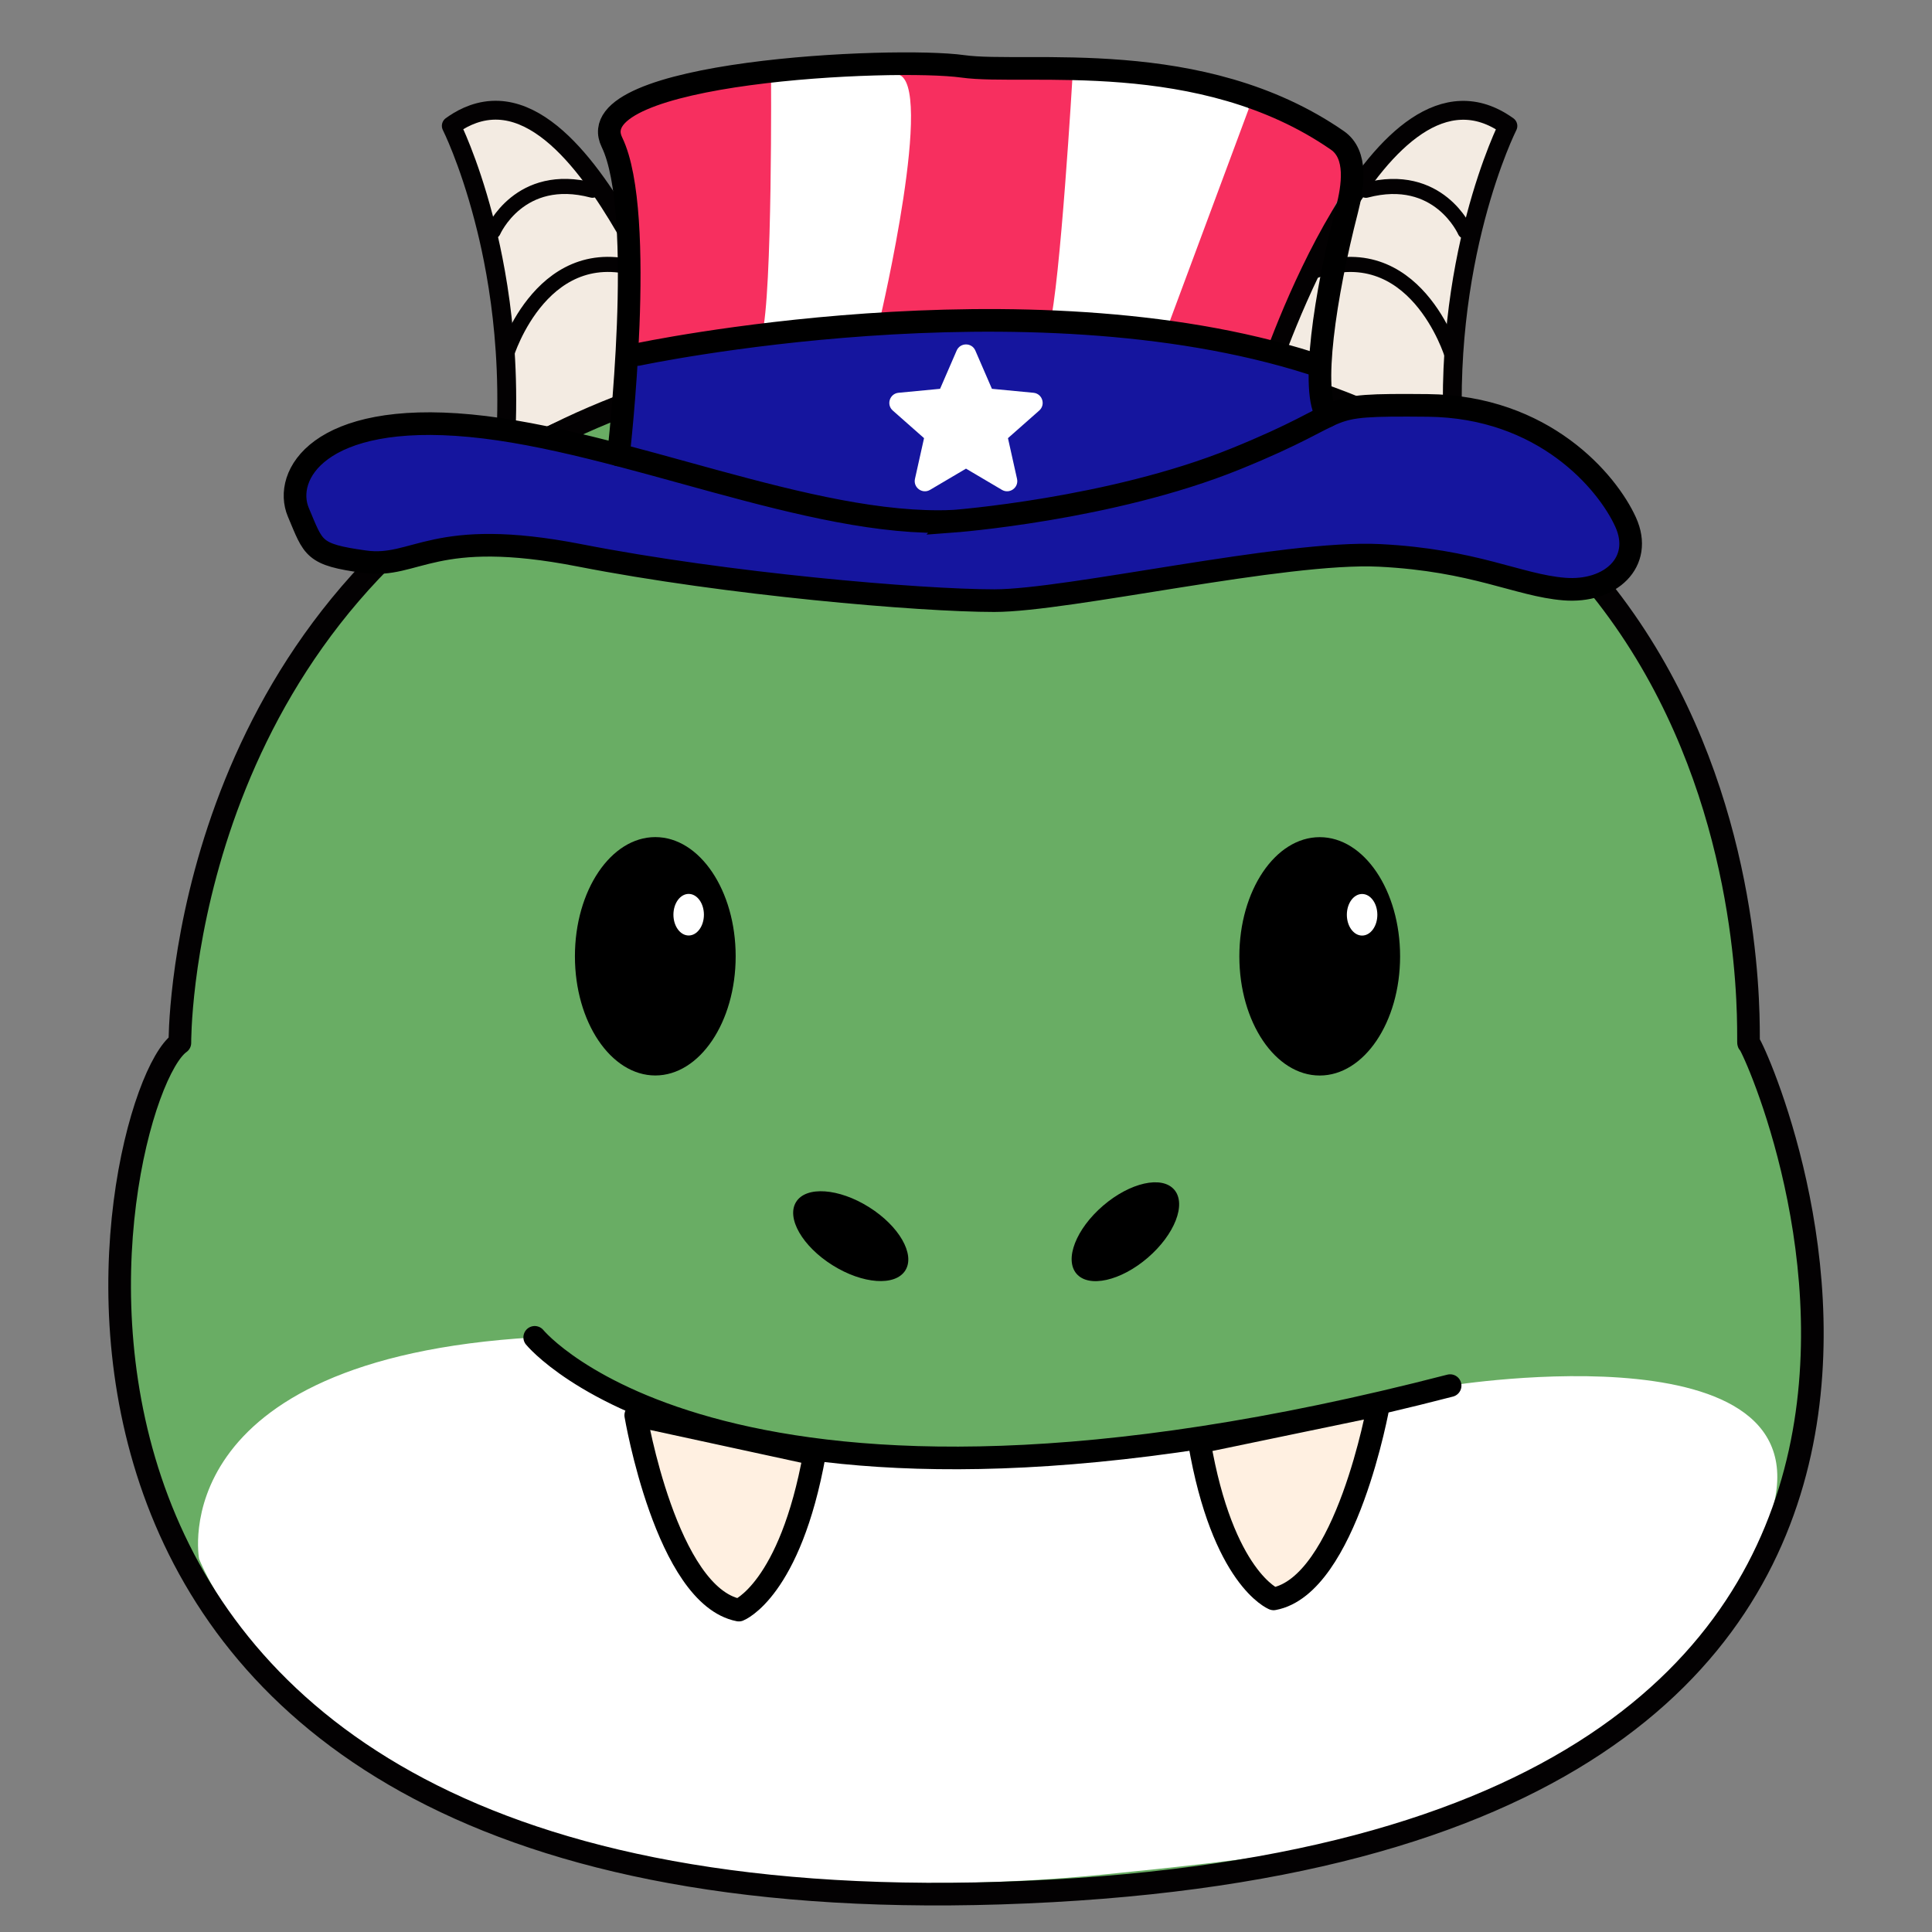 <?xml version="1.0" encoding="UTF-8"?>
<svg id="Layer_1" data-name="Layer 1" xmlns="http://www.w3.org/2000/svg" width="1024" height="1024" viewBox="0 0 1024 1024">
  <rect x="0" y="0" width="1024" height="1024" fill="#808080" stroke="none"/>
  <path d="M398.06,37.79h228.47c23.52,0,42.62,19.1,42.62,42.62v93.96h-271.09V37.79h0Z" fill="#fff" stroke="#000" stroke-miterlimit="10"/>
  <g>
    <path d="M568.52,39.5s-6.59,112.21-12.28,133.14l-89.58-4.58s29.3-124.93,9.09-128.64c-20.21-3.71,92.78.08,92.78.08Z" fill="#f72f5f"/>
    <path d="M719.19,86.06s-39.13,75.56-44.83,96.49l-55.25-9.91,44.97-120.93,55.11,34.35Z" fill="#f72f5f"/>
    <path d="M239.2,66.7s9.04,17.89,17.1,48.66c1.43,5.46,5.82,22.24,8.88,45.1,2.68,20.01,4.76,47.6,2.36,80.84,32.86-14.42,65.71-28.84,98.57-43.26-7.64-25.34-17.07-45.27-24.9-59.57-15.28-27.91-44.87-81.95-80.39-80.01-9.72.53-17.32,5.12-21.62,8.24Z" fill="#f3ebe2" stroke="#030102" stroke-linejoin="round" stroke-width="10"/>
    <path d="M268.42,187.87s19.72-64.25,74.57-43.67" fill="#f3ebe2" stroke="#030102" stroke-linecap="round" stroke-linejoin="round" stroke-width="8"/>
    <path d="M261.46,122.5s13.89-31.89,52.54-21.67" fill="none" stroke="#030102" stroke-linecap="round" stroke-linejoin="round" stroke-width="8"/>
    <path d="M408.67,37.79s.84,118.76-4.85,139.69l-71.89,15.11s11.64-121.97-8.57-125.68c-20.21-3.71,85.31-29.11,85.31-29.11Z" fill="#f72f5f"/>
    <path d="M95.34,552.73s-1.58-199.45,169.27-305.55c60.99-37.87,143.95-63.85,256.79-64.61,428.96-2.9,403.95,373.18,405.42,370.24,1.47-2.94,203.16,431.64-396.69,450.58C-41.33,1021.43,55.67,580.64,95.34,552.73Z" fill="#69ad64" stroke="#030102" stroke-linecap="round" stroke-linejoin="round" stroke-width="2"/>
    <path d="M799.21,66.76s-36.16,71.54-28.38,174.6l-98.56-43.28s59.37-179.8,126.94-131.32Z" fill="#f3ebe2" stroke="#030102" stroke-linejoin="round" stroke-width="10"/>
    <g>
      <ellipse cx="347.32" cy="506.85" rx="42.6" ry="63.17"/>
      <ellipse cx="365.01" cy="484.81" rx="8.08" ry="11.02" fill="#fff"/>
    </g>
    <g>
      <ellipse cx="699.48" cy="506.88" rx="42.6" ry="63.17"/>
      <ellipse cx="721.94" cy="484.85" rx="8.08" ry="11.02" fill="#fff"/>
    </g>
    <path d="M105.51,826.21s-19.87-105.84,177.9-117.39c0,0,25.9,57.8,180.04,60.61,29.61.54,62.3,3.26,102.24-1.44,0,0,29.62.95,73.98-3.71,31.76-3.34,64.78-6.18,128.91-29.87,0,0,208.08-33.64,168.4,73.23,0,0-10.44,95.32-160.11,152.15-47.58,18.06-114.58,26.01-192.85,33.84-104.48,10.46-222.74,2.33-292.34-19.13-146.56-45.19-186.18-148.3-186.18-148.3Z" fill="#fff"/>
    <path d="M95.34,552.73s-1.58-199.45,169.27-305.55c60.99-37.87,143.95-63.85,256.79-64.61,428.96-2.9,403.95,373.18,405.42,370.24,1.47-2.94,203.16,431.64-396.69,450.58C-41.33,1021.43,55.67,580.64,95.34,552.73Z" fill="none" stroke="#030102" stroke-linecap="round" stroke-linejoin="round" stroke-width="12"/>
    <ellipse cx="450.91" cy="655.24" rx="18.18" ry="34.16" transform="translate(-343.78 688.83) rotate(-57.89)"/>
    <ellipse cx="596.48" cy="652.86" rx="34.16" ry="18.18" transform="translate(-281.46 546.85) rotate(-40.7)"/>
    <path d="M769.54,187.9s-19.7-64.26-74.56-43.69" fill="#f3ebe2" stroke="#030102" stroke-linecap="round" stroke-linejoin="round" stroke-width="8"/>
    <path d="M776.51,122.53s-13.88-31.89-52.53-21.68" fill="none" stroke="#030102" stroke-linecap="round" stroke-linejoin="round" stroke-width="8"/>
    <path d="M283.41,708.82s101.9,124.84,485.18,25.59" fill="none" stroke="#000" stroke-linecap="round" stroke-miterlimit="10" stroke-width="12"/>
    <path d="M336.96,750.11s16.15,95.77,54.65,103.28c0,0,27.11-10.58,40.1-82.73l-94.75-20.55Z" fill="#fff0e1" stroke="#000" stroke-linecap="round" stroke-linejoin="round" stroke-width="12"/>
    <path d="M730.62,744.65s-17,95.63-55.57,102.79c0,0-27.01-10.82-39.37-83.08l94.93-19.71Z" fill="#fff0e1" stroke="#000" stroke-linecap="round" stroke-linejoin="round" stroke-width="12"/>
    <path d="M354.88,297.89c-.87-13.22,17.76-25.21,41.61-26.78,23.85-1.57,43.89,7.87,44.76,21.09" fill="#508a49"/>
    <g>
      <path d="M331.93,192.59l-8.99,67.13s461.68,92.97,379.49-18.61l-.45-48.52c-2.03-.19-162.8-23.19-159.4-22.78,92.64,11.02-169.11-4.29-210.66,22.78Z" fill="#15159e"/>
      <path d="M505,276.3s83.55-6.21,149.77-33.02c66.23-26.81,40.25-28.97,101.89-28.4,61.64.57,95.26,40.52,104.94,61.81,9.68,21.29-8.15,37.53-32.6,35.52-24.45-2.01-47.38-15.33-97.81-17.84-50.43-2.51-164.9,23.98-204.2,23.98s-141.7-8.74-219.65-23.98c-77.94-15.24-86.6,7.17-114.11,3.35-27.51-3.82-26.89-6.8-35.1-26.2-8.2-19.4,10.64-53.53,91.14-45.89,80.49,7.64,180.34,53.93,255.74,50.66Z" fill="#15159e" stroke="#000" stroke-miterlimit="10" stroke-width="12"/>
      <path d="M337.96,187.9s205.26-43.68,357.01,4.69" fill="none" stroke="#000" stroke-linecap="round" stroke-linejoin="round" stroke-width="12"/>
      <path d="M327.8,241.11s14.88-128.01-3.46-165.71c-18.34-37.7,149.54-45.32,185.99-40.23,33.59,4.7,126.26-10.8,198.5,39.23,10.85,7.51,8.32,24.29,5.03,37.07-11.52,44.69-19.47,96.91-10.21,109.02" fill="none" stroke="#000" stroke-linecap="round" stroke-linejoin="round" stroke-width="12"/>
    </g>
    <path d="M516.95,185.8l8.79,20.28,22.01,2.1c4.7.45,6.6,6.29,3.06,9.42l-16.57,14.63,4.81,21.58c1.03,4.61-3.95,8.22-8.01,5.82l-19.04-11.24-19.04,11.24c-4.07,2.4-9.04-1.21-8.01-5.82l4.81-21.58-16.57-14.63c-3.54-3.13-1.64-8.97,3.06-9.42l22.01-2.1,8.79-20.28c1.88-4.33,8.03-4.33,9.9,0Z" fill="#fff"/>
  </g>
</svg>